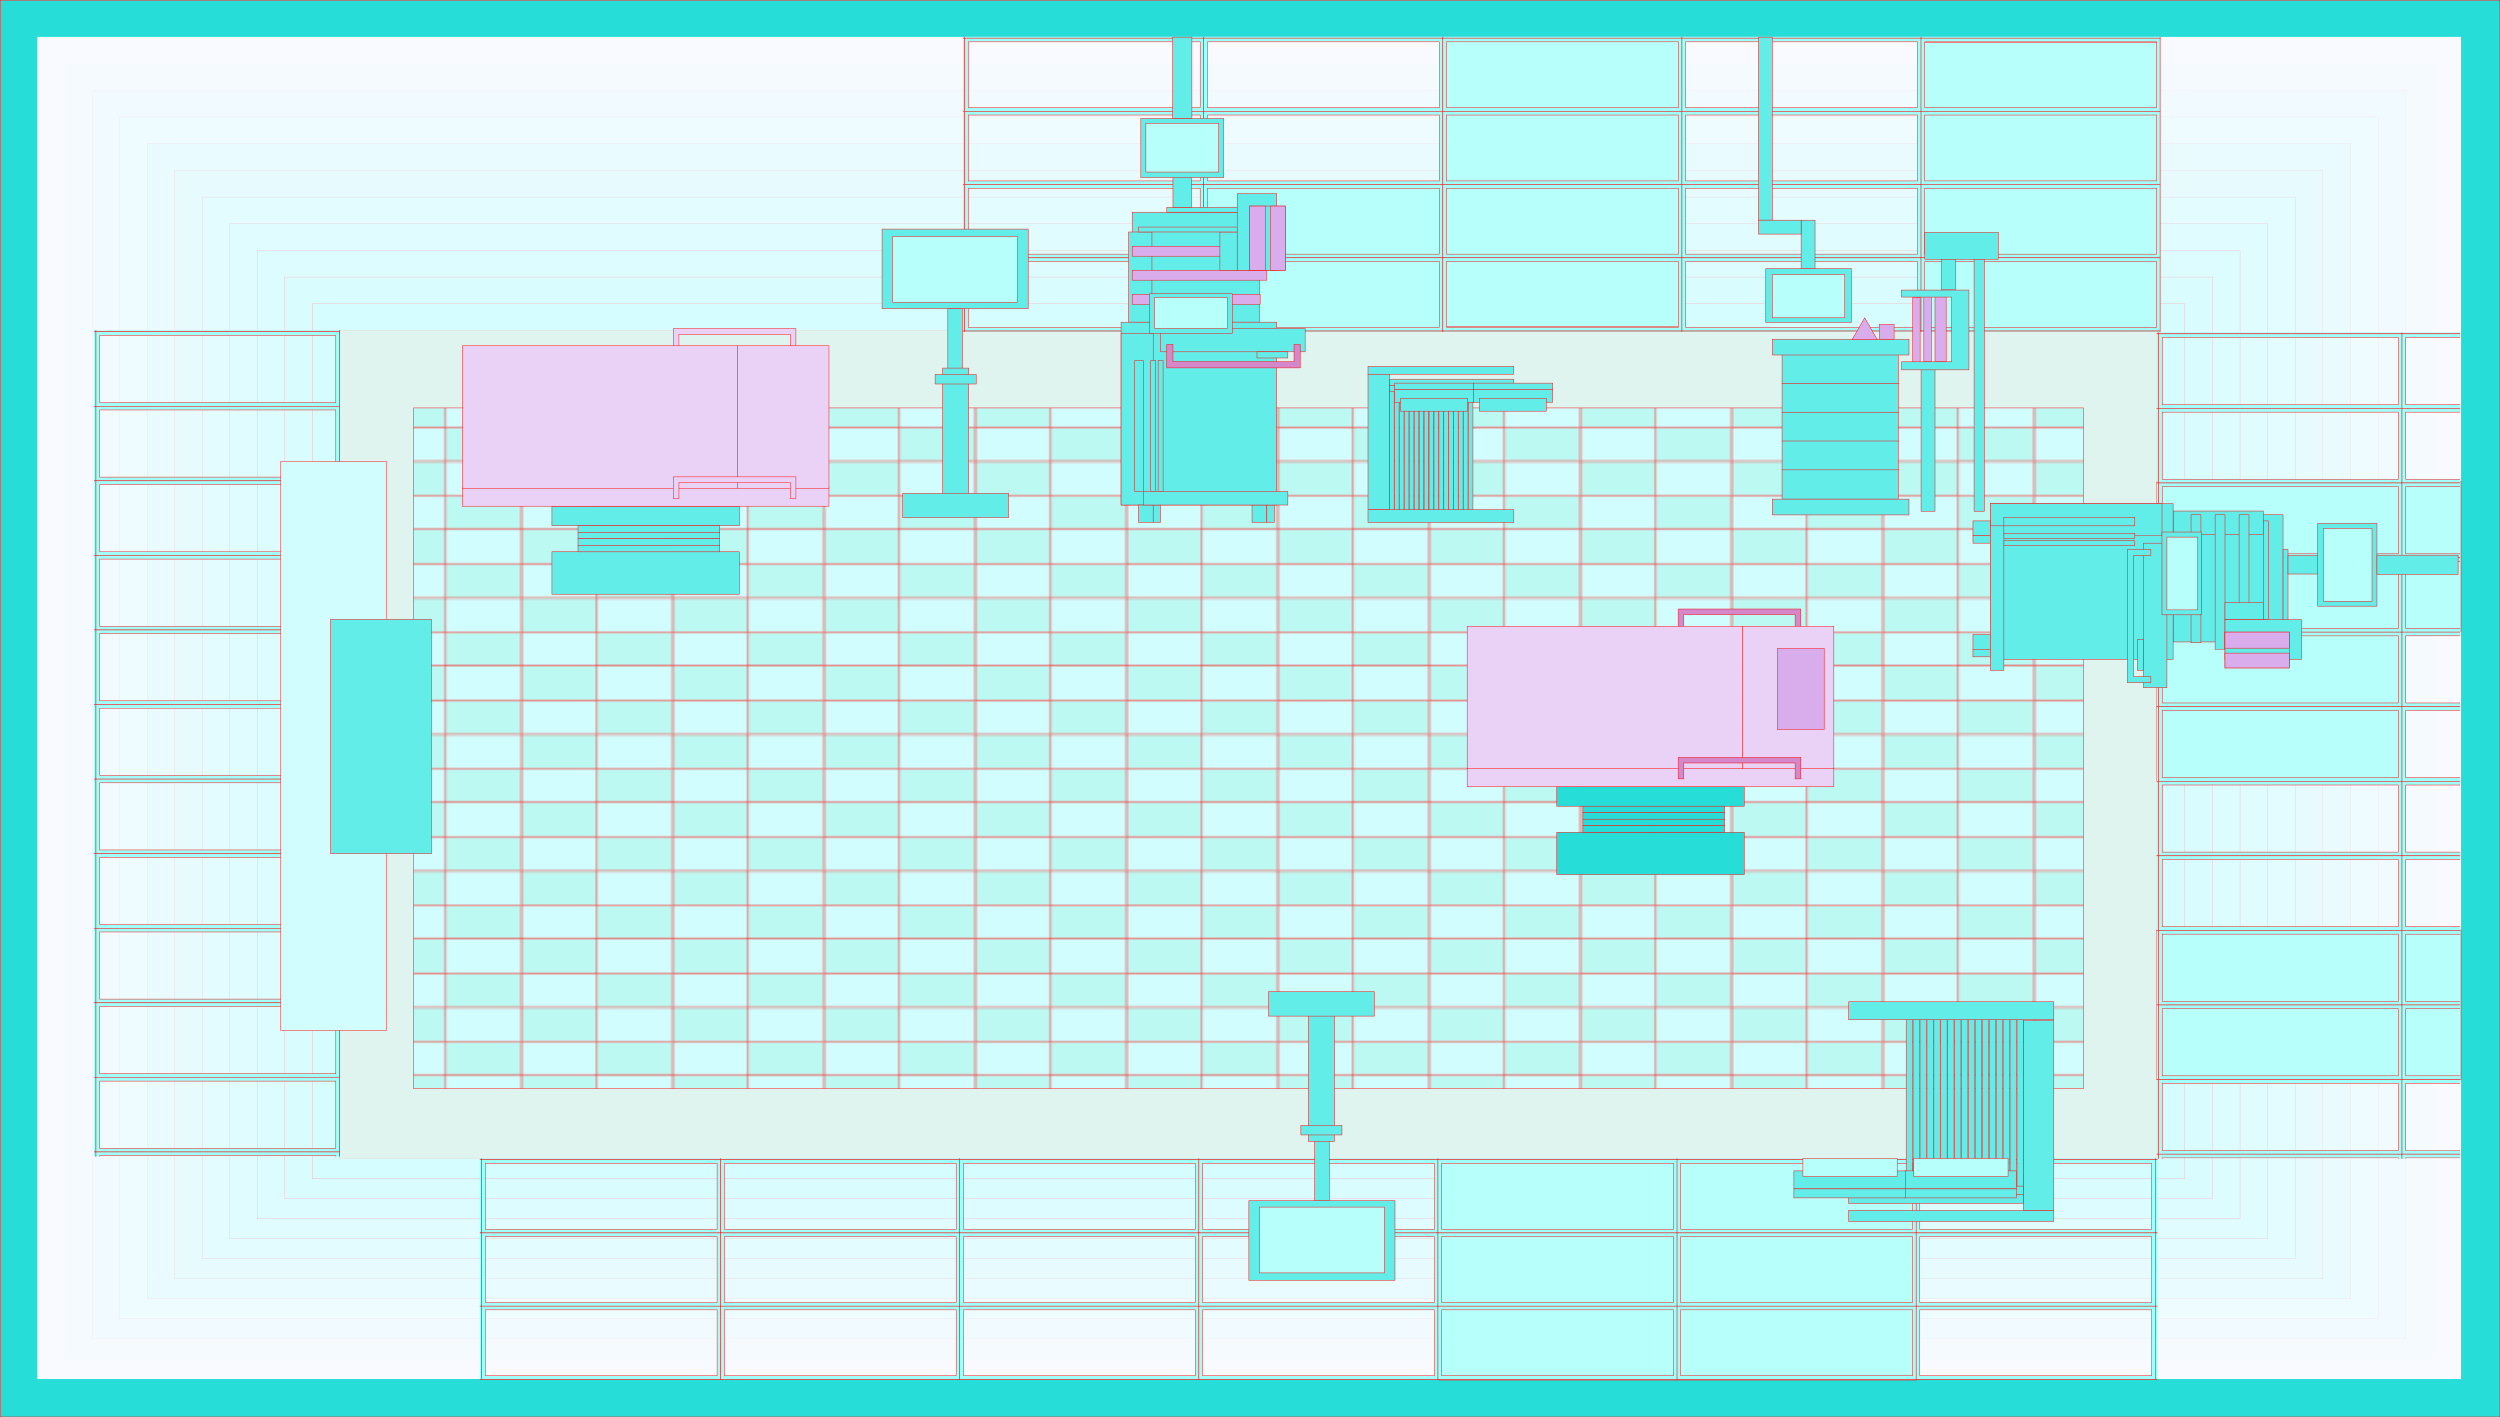 <?xml version="1.0" encoding="UTF-8"?>
<svg id="_图层_2" data-name="图层_2" xmlns="http://www.w3.org/2000/svg" xmlns:xlink="http://www.w3.org/1999/xlink" viewBox="0 0 1355.25 768.27">
  <defs>
    <style>
      .cls-1 {
        fill: none;
      }

      .cls-2 {
        fill: #eefbff;
        stroke-width: .07px;
      }

      .cls-2, .cls-3, .cls-4, .cls-5, .cls-6, .cls-7, .cls-8, .cls-9, .cls-10, .cls-11, .cls-12, .cls-13, .cls-14, .cls-15, .cls-16, .cls-17, .cls-18, .cls-19, .cls-20, .cls-21, .cls-22 {
        stroke-miterlimit: 10;
      }

      .cls-2, .cls-3, .cls-5, .cls-9, .cls-10, .cls-12, .cls-13, .cls-16, .cls-17, .cls-18, .cls-21 {
        stroke: #f4b5b5;
      }

      .cls-3, .cls-4, .cls-6, .cls-7, .cls-8, .cls-11, .cls-14, .cls-15, .cls-19, .cls-20, .cls-22 {
        stroke-width: .25px;
      }

      .cls-3, .cls-22 {
        fill: #d2fdff;
      }

      .cls-4 {
        fill: #d9adec;
      }

      .cls-4, .cls-6, .cls-7, .cls-8, .cls-11, .cls-14, .cls-15, .cls-19, .cls-20, .cls-22 {
        stroke: red;
      }

      .cls-5 {
        fill: #e7fbff;
        stroke-width: .11px;
      }

      .cls-6 {
        fill: #d487c9;
      }

      .cls-7 {
        fill: #9ffffa;
      }

      .cls-8 {
        fill: #b6fffa;
      }

      .cls-9 {
        fill: #eafbff;
        stroke-width: .09px;
      }

      .cls-10 {
        fill: #dcfcff;
        stroke-width: .18px;
      }

      .cls-11 {
        fill: #ead2f7;
      }

      .cls-12 {
        fill: #f5faff;
        stroke-width: .02px;
      }

      .cls-23 {
        clip-path: url(#clippath-1);
      }

      .cls-24 {
        clip-path: url(#clippath-3);
      }

      .cls-25 {
        clip-path: url(#clippath-2);
      }

      .cls-13 {
        fill: #e0fcff;
        stroke-width: .16px;
      }

      .cls-14 {
        fill: #26ddd8;
      }

      .cls-15 {
        fill: #bdf9f3;
      }

      .cls-16 {
        fill: #f1fbff;
        stroke-width: .05px;
      }

      .cls-17 {
        fill: #e3fcff;
        stroke-width: .14px;
      }

      .cls-18 {
        fill: #d5fdff;
        stroke-width: .23px;
      }

      .cls-19 {
        fill: url(#_新建图案_2);
      }

      .cls-26 {
        fill: #f8faff;
      }

      .cls-20 {
        fill: #62ede9;
      }

      .cls-21 {
        fill: #d9fcff;
        stroke-width: .2px;
      }

      .cls-27 {
        clip-path: url(#clippath);
      }

      .cls-28 {
        fill: #dff4ef;
      }
    </style>
    <pattern id="_新建图案_2" data-name="新建图案 2" x="0" y="0" width="81.85" height="73.72" patternTransform="translate(-2669.24 546.27)" patternUnits="userSpaceOnUse" viewBox="0 0 81.85 73.72">
      <g>
        <rect class="cls-1" x="0" width="81.85" height="73.72"/>
        <g>
          <rect class="cls-22" x=".12" y="55.42" width="40.8" height="18.31"/>
          <rect class="cls-15" x="40.93" y="55.42" width="40.8" height="18.31"/>
          <rect class="cls-15" x=".12" y="73.72" width="40.8" height="18.31"/>
          <rect class="cls-22" x="40.93" y="73.72" width="40.8" height="18.31"/>
        </g>
        <g>
          <rect class="cls-22" x=".12" y="18.56" width="40.8" height="18.31"/>
          <rect class="cls-15" x="40.93" y="18.56" width="40.8" height="18.31"/>
          <rect class="cls-15" x=".12" y="36.86" width="40.8" height="18.31"/>
          <rect class="cls-22" x="40.93" y="36.86" width="40.8" height="18.31"/>
        </g>
        <g>
          <rect class="cls-22" x=".12" y="-18.31" width="40.8" height="18.31"/>
          <rect class="cls-15" x="40.93" y="-18.31" width="40.8" height="18.31"/>
          <rect class="cls-15" x=".12" width="40.8" height="18.31"/>
          <rect class="cls-22" x="40.93" width="40.8" height="18.31"/>
        </g>
      </g>
    </pattern>
    <clipPath id="clippath">
      <rect class="cls-1" x="522" y="19.99" width="649.05" height="159.93"/>
    </clipPath>
    <clipPath id="clippath-1">
      <rect class="cls-1" x="260.13" y="627.99" width="909.38" height="119.98"/>
    </clipPath>
    <clipPath id="clippath-2">
      <rect class="cls-1" x="1169.12" y="180.26" width="164.53" height="447.88"/>
    </clipPath>
    <clipPath id="clippath-3">
      <rect class="cls-1" x="51.02" y="179.09" width="133.15" height="447.88"/>
    </clipPath>
  </defs>
  <g id="_图层_1-2" data-name="图层_1">
    <g>
      <rect class="cls-14" x=".12" y=".12" width="1355" height="768.02"/>
      <g>
        <rect class="cls-26" x="20.12" y="20" width="1314" height="727.57"/>
        <rect class="cls-12" x="35.04" y="34.47" width="1284.11" height="702.25"/>
        <rect class="cls-16" x="49.95" y="48.94" width="1254.23" height="676.92"/>
        <rect class="cls-2" x="64.87" y="63.4" width="1224.34" height="651.6"/>
        <rect class="cls-9" x="79.78" y="77.87" width="1194.46" height="626.27"/>
        <rect class="cls-5" x="94.69" y="92.34" width="1164.57" height="600.95"/>
        <rect class="cls-17" x="109.61" y="106.81" width="1134.68" height="575.62"/>
        <rect class="cls-13" x="124.52" y="121.27" width="1104.8" height="550.3"/>
        <rect class="cls-10" x="139.43" y="135.74" width="1074.91" height="524.97"/>
        <rect class="cls-21" x="154.35" y="150.21" width="1045.02" height="499.65"/>
        <rect class="cls-18" x="169.26" y="164.68" width="1015.14" height="474.32"/>
        <rect class="cls-3" x="184.17" y="179.14" width="985.25" height="449"/>
      </g>
      <rect class="cls-28" x="184.17" y="179.14" width="985.25" height="449"/>
      <polygon class="cls-19" points="224.17 590.14 224.17 221.14 1129.42 221.14 1129.42 590.14 224.17 590.14"/>
      <rect class="cls-8" x="1041.12" y="23.14" width="128.8" height="156"/>
      <rect class="cls-8" x="782.12" y="21.14" width="128.8" height="156"/>
      <rect class="cls-8" x="780.12" y="630.14" width="259" height="118"/>
      <rect class="cls-8" x="1169.12" y="261.14" width="133" height="162"/>
      <rect class="cls-8" x="1302.12" y="261.14" width="32" height="81"/>
      <rect class="cls-8" x="1169.12" y="504.14" width="165" height="81"/>
      <rect class="cls-8" x="652.12" y="99.14" width="129" height="79"/>
      <g class="cls-27">
        <g>
          <g id="_x3C_网格重复_x3E_">
            <path class="cls-7" d="M393.34-19.01V20.68h129.65V-19.01h-129.65ZM521.01,18.69h-125.68V-17.03h125.68V18.69Z"/>
          </g>
          <g id="_x3C_网格重复_x3E_-2" data-name="_x3C_网格重复_x3E_">
            <path class="cls-7" d="M522.95-19.01V20.68h129.65V-19.01h-129.65ZM650.62,18.69h-125.68V-17.03h125.68V18.69Z"/>
          </g>
          <g id="_x3C_网格重复_x3E_-3" data-name="_x3C_网格重复_x3E_">
            <path class="cls-7" d="M652.56-19.01V20.68h129.65V-19.01h-129.65ZM780.23,18.69h-125.68V-17.03h125.68V18.69Z"/>
          </g>
          <g id="_x3C_网格重复_x3E_-4" data-name="_x3C_网格重复_x3E_">
            <path class="cls-7" d="M782.17-19.01V20.68h129.65V-19.01h-129.65ZM909.84,18.69h-125.68V-17.03h125.68V18.69Z"/>
          </g>
          <g id="_x3C_网格重复_x3E_-5" data-name="_x3C_网格重复_x3E_">
            <path class="cls-7" d="M911.78-19.01V20.68h129.65V-19.01h-129.65ZM1039.45,18.69h-125.68V-17.03h125.68V18.69Z"/>
          </g>
          <g id="_x3C_网格重复_x3E_-6" data-name="_x3C_网格重复_x3E_">
            <path class="cls-7" d="M1041.39-19.01V20.68h129.65V-19.01h-129.65ZM1169.06,18.69h-125.68V-17.03h125.68V18.69Z"/>
          </g>
          <g id="_x3C_网格重复_x3E_-7" data-name="_x3C_网格重复_x3E_">
            <path class="cls-7" d="M1171-19.01V20.68h129.65V-19.01h-129.65ZM1298.67,18.69h-125.68V-17.03h125.68V18.69Z"/>
          </g>
          <g id="_x3C_网格重复_x3E_-8" data-name="_x3C_网格重复_x3E_">
            <path class="cls-7" d="M393.34,20.68v39.69h129.65V20.68h-129.65ZM521.01,58.38h-125.68V22.67h125.68v35.72Z"/>
          </g>
          <g id="_x3C_网格重复_x3E_-9" data-name="_x3C_网格重复_x3E_">
            <path class="cls-7" d="M522.95,20.68v39.69h129.65V20.68h-129.65ZM650.62,58.38h-125.68V22.67h125.68v35.72Z"/>
          </g>
          <g id="_x3C_网格重复_x3E_-10" data-name="_x3C_网格重复_x3E_">
            <path class="cls-7" d="M652.56,20.68v39.69h129.65V20.68h-129.65ZM780.23,58.38h-125.68V22.67h125.68v35.72Z"/>
          </g>
          <g id="_x3C_网格重复_x3E_-11" data-name="_x3C_网格重复_x3E_">
            <path class="cls-7" d="M782.17,20.68v39.69h129.65V20.68h-129.65ZM909.84,58.38h-125.68V22.67h125.68v35.72Z"/>
          </g>
          <g id="_x3C_网格重复_x3E_-12" data-name="_x3C_网格重复_x3E_">
            <path class="cls-7" d="M911.78,20.68v39.69h129.65V20.68h-129.65ZM1039.45,58.38h-125.68V22.67h125.68v35.72Z"/>
          </g>
          <g id="_x3C_网格重复_x3E_-13" data-name="_x3C_网格重复_x3E_">
            <path class="cls-7" d="M1041.39,20.68v39.69h129.65V20.68h-129.65ZM1169.06,58.38h-125.68V22.67h125.68v35.72Z"/>
          </g>
          <g id="_x3C_网格重复_x3E_-14" data-name="_x3C_网格重复_x3E_">
            <path class="cls-7" d="M1171,20.68v39.69h129.65V20.68h-129.65ZM1298.67,58.38h-125.68V22.67h125.68v35.72Z"/>
          </g>
          <g id="_x3C_网格重复_x3E_-15" data-name="_x3C_网格重复_x3E_">
            <path class="cls-7" d="M393.34,60.37v39.69h129.65v-39.69h-129.65ZM521.01,98.08h-125.68v-35.72h125.68v35.72Z"/>
          </g>
          <g id="_x3C_网格重复_x3E_-16" data-name="_x3C_网格重复_x3E_">
            <path class="cls-7" d="M522.95,60.37v39.69h129.65v-39.69h-129.65ZM650.62,98.08h-125.68v-35.72h125.68v35.72Z"/>
          </g>
          <g id="_x3C_网格重复_x3E_-17" data-name="_x3C_网格重复_x3E_">
            <path class="cls-7" d="M652.56,60.37v39.69h129.65v-39.69h-129.65ZM780.23,98.08h-125.68v-35.72h125.68v35.72Z"/>
          </g>
          <g id="_x3C_网格重复_x3E_-18" data-name="_x3C_网格重复_x3E_">
            <path class="cls-7" d="M782.17,60.37v39.69h129.65v-39.69h-129.65ZM909.84,98.08h-125.68v-35.72h125.68v35.72Z"/>
          </g>
          <g id="_x3C_网格重复_x3E_-19" data-name="_x3C_网格重复_x3E_">
            <path class="cls-7" d="M911.78,60.37v39.69h129.65v-39.69h-129.65ZM1039.45,98.08h-125.68v-35.72h125.68v35.72Z"/>
          </g>
          <g id="_x3C_网格重复_x3E_-20" data-name="_x3C_网格重复_x3E_">
            <path class="cls-7" d="M1041.39,60.37v39.69h129.65v-39.69h-129.65ZM1169.06,98.08h-125.68v-35.72h125.68v35.72Z"/>
          </g>
          <g id="_x3C_网格重复_x3E_-21" data-name="_x3C_网格重复_x3E_">
            <path class="cls-7" d="M1171,60.37v39.69h129.65v-39.69h-129.65ZM1298.67,98.08h-125.68v-35.72h125.68v35.72Z"/>
          </g>
          <g id="_x3C_网格重复_x3E_-22" data-name="_x3C_网格重复_x3E_">
            <path class="cls-7" d="M393.34,100.07v39.69h129.65v-39.69h-129.65ZM521.01,137.77h-125.68v-35.72h125.68v35.72Z"/>
          </g>
          <g id="_x3C_网格重复_x3E_-23" data-name="_x3C_网格重复_x3E_">
            <path class="cls-7" d="M522.95,100.07v39.69h129.65v-39.69h-129.65ZM650.62,137.77h-125.68v-35.72h125.68v35.72Z"/>
          </g>
          <g id="_x3C_网格重复_x3E_-24" data-name="_x3C_网格重复_x3E_">
            <path class="cls-7" d="M652.56,100.07v39.69h129.65v-39.69h-129.65ZM780.23,137.77h-125.68v-35.72h125.68v35.72Z"/>
          </g>
          <g id="_x3C_网格重复_x3E_-25" data-name="_x3C_网格重复_x3E_">
            <path class="cls-7" d="M782.17,100.07v39.69h129.65v-39.69h-129.65ZM909.84,137.77h-125.68v-35.72h125.68v35.72Z"/>
          </g>
          <g id="_x3C_网格重复_x3E_-26" data-name="_x3C_网格重复_x3E_">
            <path class="cls-7" d="M911.78,100.07v39.69h129.65v-39.69h-129.65ZM1039.45,137.77h-125.68v-35.72h125.68v35.72Z"/>
          </g>
          <g id="_x3C_网格重复_x3E_-27" data-name="_x3C_网格重复_x3E_">
            <path class="cls-7" d="M1041.39,100.07v39.69h129.65v-39.69h-129.65ZM1169.06,137.77h-125.68v-35.72h125.68v35.72Z"/>
          </g>
          <g id="_x3C_网格重复_x3E_-28" data-name="_x3C_网格重复_x3E_">
            <path class="cls-7" d="M1171,100.07v39.69h129.65v-39.69h-129.65ZM1298.67,137.77h-125.68v-35.72h125.68v35.72Z"/>
          </g>
          <g id="_x3C_网格重复_x3E_-29" data-name="_x3C_网格重复_x3E_">
            <path class="cls-7" d="M393.34,139.76v39.69h129.65v-39.69h-129.65ZM521.01,177.47h-125.68v-35.72h125.68v35.72Z"/>
          </g>
          <g id="_x3C_网格重复_x3E_-30" data-name="_x3C_网格重复_x3E_">
            <path class="cls-7" d="M522.95,139.76v39.69h129.65v-39.69h-129.65ZM650.62,177.47h-125.68v-35.72h125.68v35.72Z"/>
          </g>
          <g id="_x3C_网格重复_x3E_-31" data-name="_x3C_网格重复_x3E_">
            <path class="cls-7" d="M652.56,139.76v39.69h129.65v-39.69h-129.65ZM780.23,177.47h-125.68v-35.72h125.68v35.72Z"/>
          </g>
          <g id="_x3C_网格重复_x3E_-32" data-name="_x3C_网格重复_x3E_">
            <path class="cls-7" d="M782.17,139.76v39.69h129.65v-39.69h-129.65ZM909.84,177.47h-125.68v-35.72h125.68v35.72Z"/>
          </g>
          <g id="_x3C_网格重复_x3E_-33" data-name="_x3C_网格重复_x3E_">
            <path class="cls-7" d="M911.78,139.76v39.69h129.65v-39.69h-129.65ZM1039.45,177.47h-125.68v-35.72h125.68v35.72Z"/>
          </g>
          <g id="_x3C_网格重复_x3E_-34" data-name="_x3C_网格重复_x3E_">
            <path class="cls-7" d="M1041.39,139.76v39.69h129.65v-39.69h-129.65ZM1169.06,177.47h-125.68v-35.72h125.68v35.72Z"/>
          </g>
          <g id="_x3C_网格重复_x3E_-35" data-name="_x3C_网格重复_x3E_">
            <path class="cls-7" d="M1171,139.76v39.69h129.65v-39.69h-129.65ZM1298.67,177.47h-125.68v-35.72h125.68v35.72Z"/>
          </g>
          <g id="_x3C_网格重复_x3E_-36" data-name="_x3C_网格重复_x3E_">
            <path class="cls-7" d="M393.34,179.46v39.69h129.65v-39.69h-129.65ZM521.01,217.16h-125.68v-35.72h125.68v35.72Z"/>
          </g>
          <g id="_x3C_网格重复_x3E_-37" data-name="_x3C_网格重复_x3E_">
            <path class="cls-7" d="M522.95,179.46v39.69h129.65v-39.69h-129.65ZM650.62,217.16h-125.68v-35.72h125.68v35.72Z"/>
          </g>
          <g id="_x3C_网格重复_x3E_-38" data-name="_x3C_网格重复_x3E_">
            <path class="cls-7" d="M652.56,179.46v39.69h129.65v-39.69h-129.65ZM780.23,217.16h-125.68v-35.72h125.68v35.72Z"/>
          </g>
          <g id="_x3C_网格重复_x3E_-39" data-name="_x3C_网格重复_x3E_">
            <path class="cls-7" d="M782.17,179.46v39.69h129.65v-39.69h-129.65ZM909.84,217.16h-125.68v-35.72h125.68v35.72Z"/>
          </g>
          <g id="_x3C_网格重复_x3E_-40" data-name="_x3C_网格重复_x3E_">
            <path class="cls-7" d="M911.78,179.46v39.69h129.65v-39.69h-129.65ZM1039.45,217.16h-125.68v-35.72h125.68v35.72Z"/>
          </g>
          <g id="_x3C_网格重复_x3E_-41" data-name="_x3C_网格重复_x3E_">
            <path class="cls-7" d="M1041.39,179.46v39.69h129.65v-39.69h-129.65ZM1169.06,217.16h-125.68v-35.72h125.68v35.72Z"/>
          </g>
          <g id="_x3C_网格重复_x3E_-42" data-name="_x3C_网格重复_x3E_">
            <path class="cls-7" d="M1171,179.46v39.69h129.65v-39.69h-129.65ZM1298.67,217.16h-125.68v-35.72h125.68v35.72Z"/>
          </g>
        </g>
      </g>
      <g class="cls-23">
        <g>
          <g id="_x3C_网格重复_x3E_-43" data-name="_x3C_网格重复_x3E_">
            <path class="cls-7" d="M131.47,588.99v39.69h129.65v-39.69h-129.65ZM259.13,626.69h-125.68v-35.72h125.68v35.72Z"/>
          </g>
          <g id="_x3C_网格重复_x3E_-44" data-name="_x3C_网格重复_x3E_">
            <path class="cls-7" d="M261.08,588.99v39.69h129.65v-39.69h-129.65ZM388.74,626.69h-125.68v-35.72h125.68v35.72Z"/>
          </g>
          <g id="_x3C_网格重复_x3E_-45" data-name="_x3C_网格重复_x3E_">
            <path class="cls-7" d="M390.69,588.99v39.69h129.65v-39.69h-129.65ZM518.35,626.69h-125.68v-35.72h125.68v35.72Z"/>
          </g>
          <g id="_x3C_网格重复_x3E_-46" data-name="_x3C_网格重复_x3E_">
            <path class="cls-7" d="M520.3,588.99v39.69h129.65v-39.69h-129.65ZM647.96,626.69h-125.68v-35.72h125.68v35.72Z"/>
          </g>
          <g id="_x3C_网格重复_x3E_-47" data-name="_x3C_网格重复_x3E_">
            <path class="cls-7" d="M649.91,588.99v39.69h129.65v-39.69h-129.65ZM777.57,626.69h-125.68v-35.72h125.68v35.72Z"/>
          </g>
          <g id="_x3C_网格重复_x3E_-48" data-name="_x3C_网格重复_x3E_">
            <path class="cls-7" d="M779.52,588.99v39.69h129.65v-39.69h-129.65ZM907.18,626.69h-125.68v-35.72h125.68v35.72Z"/>
          </g>
          <g id="_x3C_网格重复_x3E_-49" data-name="_x3C_网格重复_x3E_">
            <path class="cls-7" d="M909.13,588.99v39.69h129.65v-39.69h-129.65ZM1036.79,626.69h-125.68v-35.72h125.68v35.72Z"/>
          </g>
          <g id="_x3C_网格重复_x3E_-50" data-name="_x3C_网格重复_x3E_">
            <path class="cls-7" d="M1038.74,588.99v39.69h129.65v-39.69h-129.65ZM1166.4,626.69h-125.68v-35.72h125.68v35.72Z"/>
          </g>
          <g id="_x3C_网格重复_x3E_-51" data-name="_x3C_网格重复_x3E_">
            <path class="cls-7" d="M1168.35,588.99v39.69h129.65v-39.69h-129.65ZM1296.01,626.69h-125.68v-35.72h125.68v35.72Z"/>
          </g>
          <g id="_x3C_网格重复_x3E_-52" data-name="_x3C_网格重复_x3E_">
            <path class="cls-7" d="M131.47,628.68v39.69h129.65v-39.69h-129.65ZM259.13,666.38h-125.68v-35.72h125.68v35.72Z"/>
          </g>
          <g id="_x3C_网格重复_x3E_-53" data-name="_x3C_网格重复_x3E_">
            <path class="cls-7" d="M261.08,628.68v39.69h129.65v-39.69h-129.65ZM388.74,666.38h-125.68v-35.72h125.68v35.72Z"/>
          </g>
          <g id="_x3C_网格重复_x3E_-54" data-name="_x3C_网格重复_x3E_">
            <path class="cls-7" d="M390.69,628.68v39.69h129.65v-39.69h-129.65ZM518.35,666.38h-125.68v-35.72h125.68v35.72Z"/>
          </g>
          <g id="_x3C_网格重复_x3E_-55" data-name="_x3C_网格重复_x3E_">
            <path class="cls-7" d="M520.3,628.68v39.69h129.65v-39.69h-129.65ZM647.96,666.38h-125.68v-35.72h125.68v35.72Z"/>
          </g>
          <g id="_x3C_网格重复_x3E_-56" data-name="_x3C_网格重复_x3E_">
            <path class="cls-7" d="M649.91,628.68v39.69h129.65v-39.69h-129.65ZM777.57,666.38h-125.68v-35.72h125.68v35.72Z"/>
          </g>
          <g id="_x3C_网格重复_x3E_-57" data-name="_x3C_网格重复_x3E_">
            <path class="cls-7" d="M779.52,628.68v39.69h129.65v-39.69h-129.65ZM907.18,666.38h-125.68v-35.72h125.68v35.72Z"/>
          </g>
          <g id="_x3C_网格重复_x3E_-58" data-name="_x3C_网格重复_x3E_">
            <path class="cls-7" d="M909.13,628.68v39.69h129.65v-39.69h-129.65ZM1036.79,666.38h-125.68v-35.72h125.68v35.72Z"/>
          </g>
          <g id="_x3C_网格重复_x3E_-59" data-name="_x3C_网格重复_x3E_">
            <path class="cls-7" d="M1038.74,628.68v39.69h129.65v-39.69h-129.65ZM1166.4,666.38h-125.68v-35.72h125.68v35.72Z"/>
          </g>
          <g id="_x3C_网格重复_x3E_-60" data-name="_x3C_网格重复_x3E_">
            <path class="cls-7" d="M1168.35,628.68v39.69h129.65v-39.69h-129.65ZM1296.01,666.38h-125.68v-35.72h125.68v35.72Z"/>
          </g>
          <g id="_x3C_网格重复_x3E_-61" data-name="_x3C_网格重复_x3E_">
            <path class="cls-7" d="M131.47,668.37v39.69h129.65v-39.69h-129.65ZM259.13,706.08h-125.68v-35.72h125.68v35.72Z"/>
          </g>
          <g id="_x3C_网格重复_x3E_-62" data-name="_x3C_网格重复_x3E_">
            <path class="cls-7" d="M261.08,668.37v39.69h129.65v-39.69h-129.65ZM388.74,706.08h-125.68v-35.72h125.68v35.72Z"/>
          </g>
          <g id="_x3C_网格重复_x3E_-63" data-name="_x3C_网格重复_x3E_">
            <path class="cls-7" d="M390.69,668.37v39.69h129.65v-39.69h-129.65ZM518.35,706.08h-125.68v-35.72h125.68v35.72Z"/>
          </g>
          <g id="_x3C_网格重复_x3E_-64" data-name="_x3C_网格重复_x3E_">
            <path class="cls-7" d="M520.3,668.37v39.69h129.65v-39.69h-129.65ZM647.96,706.08h-125.68v-35.72h125.68v35.72Z"/>
          </g>
          <g id="_x3C_网格重复_x3E_-65" data-name="_x3C_网格重复_x3E_">
            <path class="cls-7" d="M649.91,668.37v39.69h129.65v-39.69h-129.65ZM777.57,706.08h-125.68v-35.72h125.68v35.72Z"/>
          </g>
          <g id="_x3C_网格重复_x3E_-66" data-name="_x3C_网格重复_x3E_">
            <path class="cls-7" d="M779.52,668.37v39.69h129.65v-39.69h-129.65ZM907.18,706.08h-125.68v-35.72h125.68v35.72Z"/>
          </g>
          <g id="_x3C_网格重复_x3E_-67" data-name="_x3C_网格重复_x3E_">
            <path class="cls-7" d="M909.13,668.37v39.69h129.65v-39.69h-129.65ZM1036.79,706.08h-125.68v-35.72h125.68v35.72Z"/>
          </g>
          <g id="_x3C_网格重复_x3E_-68" data-name="_x3C_网格重复_x3E_">
            <path class="cls-7" d="M1038.74,668.37v39.69h129.65v-39.69h-129.65ZM1166.4,706.08h-125.68v-35.72h125.68v35.72Z"/>
          </g>
          <g id="_x3C_网格重复_x3E_-69" data-name="_x3C_网格重复_x3E_">
            <path class="cls-7" d="M1168.35,668.37v39.69h129.65v-39.69h-129.65ZM1296.01,706.08h-125.68v-35.72h125.68v35.72Z"/>
          </g>
          <g id="_x3C_网格重复_x3E_-70" data-name="_x3C_网格重复_x3E_">
            <path class="cls-7" d="M131.47,708.07v39.69h129.65v-39.69h-129.65ZM259.13,745.77h-125.68v-35.72h125.68v35.72Z"/>
          </g>
          <g id="_x3C_网格重复_x3E_-71" data-name="_x3C_网格重复_x3E_">
            <path class="cls-7" d="M261.08,708.07v39.69h129.65v-39.69h-129.65ZM388.74,745.77h-125.68v-35.72h125.68v35.72Z"/>
          </g>
          <g id="_x3C_网格重复_x3E_-72" data-name="_x3C_网格重复_x3E_">
            <path class="cls-7" d="M390.69,708.07v39.69h129.65v-39.69h-129.65ZM518.35,745.77h-125.68v-35.72h125.68v35.72Z"/>
          </g>
          <g id="_x3C_网格重复_x3E_-73" data-name="_x3C_网格重复_x3E_">
            <path class="cls-7" d="M520.3,708.07v39.69h129.65v-39.69h-129.65ZM647.96,745.77h-125.68v-35.72h125.68v35.72Z"/>
          </g>
          <g id="_x3C_网格重复_x3E_-74" data-name="_x3C_网格重复_x3E_">
            <path class="cls-7" d="M649.91,708.07v39.69h129.65v-39.69h-129.65ZM777.57,745.77h-125.68v-35.72h125.68v35.72Z"/>
          </g>
          <g id="_x3C_网格重复_x3E_-75" data-name="_x3C_网格重复_x3E_">
            <path class="cls-7" d="M779.52,708.07v39.69h129.65v-39.69h-129.65ZM907.18,745.77h-125.68v-35.72h125.68v35.72Z"/>
          </g>
          <g id="_x3C_网格重复_x3E_-76" data-name="_x3C_网格重复_x3E_">
            <path class="cls-7" d="M909.13,708.07v39.69h129.65v-39.69h-129.65ZM1036.79,745.77h-125.68v-35.72h125.68v35.72Z"/>
          </g>
          <g id="_x3C_网格重复_x3E_-77" data-name="_x3C_网格重复_x3E_">
            <path class="cls-7" d="M1038.74,708.07v39.69h129.65v-39.69h-129.65ZM1166.4,745.77h-125.68v-35.72h125.68v35.72Z"/>
          </g>
          <g id="_x3C_网格重复_x3E_-78" data-name="_x3C_网格重复_x3E_">
            <path class="cls-7" d="M1168.35,708.07v39.69h129.65v-39.69h-129.65ZM1296.01,745.77h-125.68v-35.72h125.68v35.72Z"/>
          </g>
          <g id="_x3C_网格重复_x3E_-79" data-name="_x3C_网格重复_x3E_">
            <path class="cls-7" d="M131.47,747.76v39.69h129.65v-39.69h-129.65ZM259.13,785.47h-125.68v-35.72h125.68v35.72Z"/>
          </g>
          <g id="_x3C_网格重复_x3E_-80" data-name="_x3C_网格重复_x3E_">
            <path class="cls-7" d="M261.08,747.76v39.69h129.65v-39.69h-129.65ZM388.74,785.47h-125.68v-35.72h125.68v35.72Z"/>
          </g>
          <g id="_x3C_网格重复_x3E_-81" data-name="_x3C_网格重复_x3E_">
            <path class="cls-7" d="M390.69,747.76v39.69h129.65v-39.69h-129.65ZM518.35,785.47h-125.68v-35.72h125.68v35.72Z"/>
          </g>
          <g id="_x3C_网格重复_x3E_-82" data-name="_x3C_网格重复_x3E_">
            <path class="cls-7" d="M520.3,747.76v39.69h129.65v-39.69h-129.65ZM647.96,785.47h-125.68v-35.72h125.68v35.72Z"/>
          </g>
          <g id="_x3C_网格重复_x3E_-83" data-name="_x3C_网格重复_x3E_">
            <path class="cls-7" d="M649.91,747.76v39.69h129.65v-39.69h-129.65ZM777.57,785.47h-125.68v-35.72h125.68v35.72Z"/>
          </g>
          <g id="_x3C_网格重复_x3E_-84" data-name="_x3C_网格重复_x3E_">
            <path class="cls-7" d="M779.52,747.76v39.69h129.65v-39.69h-129.65ZM907.18,785.47h-125.68v-35.72h125.68v35.72Z"/>
          </g>
          <g id="_x3C_网格重复_x3E_-85" data-name="_x3C_网格重复_x3E_">
            <path class="cls-7" d="M909.13,747.76v39.69h129.65v-39.69h-129.65ZM1036.79,785.47h-125.68v-35.72h125.68v35.72Z"/>
          </g>
          <g id="_x3C_网格重复_x3E_-86" data-name="_x3C_网格重复_x3E_">
            <path class="cls-7" d="M1038.74,747.76v39.69h129.65v-39.69h-129.65ZM1166.4,785.47h-125.68v-35.72h125.68v35.72Z"/>
          </g>
          <g id="_x3C_网格重复_x3E_-87" data-name="_x3C_网格重复_x3E_">
            <path class="cls-7" d="M1168.35,747.76v39.69h129.65v-39.69h-129.65ZM1296.01,785.47h-125.68v-35.72h125.68v35.72Z"/>
          </g>
        </g>
      </g>
      <g>
        <rect class="cls-20" x="966.05" y="192.19" width="63.01" height="15.88"/>
        <rect class="cls-20" x="966.05" y="207.82" width="63.01" height="15.88"/>
        <rect class="cls-20" x="966.05" y="223.45" width="63.01" height="15.88"/>
        <rect class="cls-20" x="966.05" y="239.07" width="63.01" height="15.88"/>
        <rect class="cls-20" x="966.05" y="254.7" width="63.01" height="15.88"/>
        <rect class="cls-20" x="960.76" y="183.88" width="74.1" height="8.57"/>
        <rect class="cls-20" x="960.76" y="270.58" width="74.1" height="8.57"/>
        <rect class="cls-20" x="957.23" y="145.57" width="46.37" height="29.24"/>
        <rect class="cls-4" x="1018.72" y="175.81" width="8.07" height="8.07"/>
        <rect class="cls-20" x="1043.42" y="125.91" width="39.82" height="14.62"/>
        <rect class="cls-20" x="1041.41" y="200.01" width="7.56" height="77.12"/>
        <rect class="cls-20" x="1052.49" y="140.53" width="7.56" height="16.63"/>
        <rect class="cls-4" x="1048.97" y="160.19" width="6.05" height="35.79"/>
        <rect class="cls-4" x="1042.92" y="160.19" width="4.03" height="35.79"/>
        <rect class="cls-4" x="1036.87" y="161.19" width="4.03" height="35.79"/>
        <rect class="cls-20" x="976.38" y="119.36" width="7.56" height="26.21"/>
        <rect class="cls-20" x="953.19" y="20.14" width="7.56" height="99.21"/>
        <rect class="cls-20" x="1070.14" y="140.53" width="5.54" height="136.6"/>
        <polygon class="cls-20" points="1030.82 157.24 1030.82 161.04 1058.01 161.04 1058.01 196.13 1030.82 196.13 1030.82 200.51 1067.36 200.51 1067.36 157.24 1030.82 157.24"/>
        <polygon class="cls-4" points="1010.85 172.28 1004.01 184.13 1017.69 184.13 1010.85 172.28"/>
        <rect class="cls-20" x="961.01" y="111.54" width="7.56" height="23.19" transform="translate(841.65 1087.92) rotate(-90)"/>
        <rect class="cls-8" x="960.76" y="148.84" width="39.3" height="23.44"/>
      </g>
      <g>
        <rect class="cls-20" x="741.59" y="198.6" width="79.05" height="4.27"/>
        <rect class="cls-20" x="741.59" y="202.88" width="11.75" height="73.18"/>
        <g>
          <rect class="cls-20" x="753.34" y="210.89" width="2.43" height="66.77"/>
          <rect class="cls-20" x="756.01" y="210.89" width="2.43" height="66.77"/>
          <rect class="cls-20" x="758.68" y="210.89" width="2.43" height="66.77"/>
          <rect class="cls-20" x="761.35" y="210.89" width="2.43" height="66.77"/>
          <rect class="cls-20" x="764.02" y="210.89" width="2.43" height="66.77"/>
          <rect class="cls-20" x="766.69" y="210.89" width="2.43" height="66.77"/>
          <rect class="cls-20" x="769.36" y="210.89" width="2.43" height="66.77"/>
          <rect class="cls-20" x="772.02" y="210.89" width="2.43" height="66.77"/>
          <rect class="cls-20" x="774.69" y="210.89" width="2.43" height="66.77"/>
          <rect class="cls-20" x="777.36" y="210.89" width="2.43" height="66.77"/>
          <rect class="cls-20" x="780.03" y="210.89" width="2.43" height="66.77"/>
          <rect class="cls-20" x="782.7" y="210.89" width="2.43" height="66.77"/>
          <rect class="cls-20" x="785.37" y="210.89" width="2.43" height="66.77"/>
          <rect class="cls-20" x="788.04" y="210.89" width="2.43" height="66.77"/>
          <rect class="cls-20" x="790.71" y="210.89" width="2.43" height="66.77"/>
          <rect class="cls-20" x="793.38" y="210.89" width="2.43" height="66.77"/>
          <rect class="cls-20" x="796.05" y="210.89" width="2.43" height="66.77"/>
        </g>
        <rect class="cls-20" x="753.34" y="208.75" width="67.3" height="3.47"/>
        <rect class="cls-20" x="753.34" y="205.55" width="67.3" height="3.47"/>
        <rect class="cls-20" x="756.01" y="211.15" width="43" height="6.94"/>
        <rect class="cls-20" x="759.22" y="215.96" width="36.32" height="6.94"/>
        <rect class="cls-20" x="756.01" y="207.69" width="43" height="3.47"/>
        <rect class="cls-20" x="798.74" y="211.15" width="43" height="6.94"/>
        <rect class="cls-20" x="801.95" y="215.96" width="36.32" height="6.94"/>
        <rect class="cls-20" x="741.59" y="276.32" width="79.05" height="6.94"/>
        <rect class="cls-20" x="798.74" y="207.69" width="43" height="3.47"/>
      </g>
      <g>
        <rect class="cls-20" x="613.76" y="115.04" width="68.98" height="59.61"/>
        <rect class="cls-20" x="611.75" y="125.76" width="12.72" height="48.89"/>
        <rect class="cls-20" x="607.73" y="174.65" width="84.39" height="99.12"/>
        <rect class="cls-20" x="607.73" y="180.68" width="17.41" height="93.09"/>
        <rect class="cls-4" x="613.76" y="146.52" width="73" height="5.36"/>
        <rect class="cls-4" x="613.76" y="133.52" width="73" height="5.36"/>
        <rect class="cls-20" x="661.31" y="125.76" width="9.38" height="20.76"/>
        <rect class="cls-20" x="617.11" y="123.08" width="53.58" height="2.68"/>
        <rect class="cls-20" x="632.51" y="112.36" width="53.58" height="2.68"/>
        <rect class="cls-4" x="613.76" y="159.57" width="69.37" height="5.36"/>
        <rect class="cls-20" x="617.11" y="273.77" width="8.04" height="9.38"/>
        <rect class="cls-20" x="625.14" y="273.77" width="4.02" height="9.38"/>
        <rect class="cls-20" x="678.72" y="273.77" width="8.04" height="9.38"/>
        <rect class="cls-20" x="686.76" y="273.77" width="4.02" height="9.38"/>
        <rect class="cls-20" x="615.1" y="195.41" width="4.69" height="70.99"/>
        <rect class="cls-20" x="623.8" y="195.41" width="2.68" height="70.99"/>
        <rect class="cls-20" x="627.82" y="195.41" width="2.68" height="70.99"/>
        <rect class="cls-20" x="629.16" y="178" width="78.36" height="12.72"/>
        <rect class="cls-20" x="681.4" y="190.72" width="16.74" height="3.35"/>
        <rect class="cls-20" x="619.79" y="266.4" width="78.36" height="7.37"/>
        <rect class="cls-20" x="623.13" y="159.25" width="44.87" height="21.43"/>
        <rect class="cls-8" x="625.87" y="161.25" width="39.46" height="16.74"/>
        <polygon class="cls-6" points="701.49 186.7 701.49 196.08 635.86 196.08 635.86 186.7 632.51 186.7 632.51 199.43 704.84 199.43 704.84 186.7 701.49 186.7"/>
        <rect class="cls-20" x="670.68" y="105" width="21.43" height="41.52"/>
        <rect class="cls-20" x="677.38" y="111.7" width="19.42" height="34.83"/>
        <rect class="cls-4" x="677.38" y="111.7" width="8.71" height="34.83"/>
        <rect class="cls-4" x="688.77" y="111.7" width="8.04" height="34.83"/>
        <rect class="cls-20" x="635.86" y="91.6" width="10.05" height="20.76"/>
        <rect class="cls-20" x="618.45" y="64.14" width="44.87" height="32.15"/>
        <rect class="cls-8" x="621.18" y="66.82" width="39.46" height="26.45"/>
        <rect class="cls-20" x="635.67" y="20.14" width="10.46" height="44"/>
      </g>
      <g>
        <rect class="cls-20" x="478.16" y="124.19" width="79.22" height="43.14"/>
        <rect class="cls-8" x="483.91" y="128.21" width="67.71" height="35.66"/>
        <rect class="cls-20" x="513.82" y="167.33" width="7.89" height="35.66"/>
        <rect class="cls-20" x="510.94" y="199.54" width="14.22" height="73.05"/>
        <rect class="cls-20" x="506.92" y="202.99" width="22.27" height="5.18"/>
        <rect class="cls-20" x="489.39" y="267.41" width="57.36" height="13.23"/>
      </g>
      <g class="cls-25">
        <g>
          <g id="_x3C_网格重复_x3E_-88" data-name="_x3C_网格重复_x3E_">
            <path class="cls-7" d="M1038.1,140.55v40.42h132.05v-40.42h-132.05ZM1168.13,178.95h-128.01v-36.38h128.01v36.38Z"/>
          </g>
          <g id="_x3C_网格重复_x3E_-89" data-name="_x3C_网格重复_x3E_">
            <path class="cls-7" d="M1170.11,140.55v40.42h132.05v-40.42h-132.05ZM1300.14,178.95h-128.01v-36.38h128.01v36.38Z"/>
          </g>
          <g id="_x3C_网格重复_x3E_-90" data-name="_x3C_网格重复_x3E_">
            <path class="cls-7" d="M1302.12,140.55v40.42h132.05v-40.42h-132.05ZM1432.15,178.95h-128.01v-36.38h128.01v36.38Z"/>
          </g>
          <g id="_x3C_网格重复_x3E_-91" data-name="_x3C_网格重复_x3E_">
            <path class="cls-7" d="M1038.1,180.98v40.42h132.05v-40.42h-132.05ZM1168.13,219.38h-128.01v-36.38h128.01v36.38Z"/>
          </g>
          <g id="_x3C_网格重复_x3E_-92" data-name="_x3C_网格重复_x3E_">
            <path class="cls-7" d="M1170.11,180.98v40.42h132.05v-40.42h-132.05ZM1300.14,219.38h-128.01v-36.38h128.01v36.38Z"/>
          </g>
          <g id="_x3C_网格重复_x3E_-93" data-name="_x3C_网格重复_x3E_">
            <path class="cls-7" d="M1302.12,180.98v40.42h132.05v-40.42h-132.05ZM1432.15,219.38h-128.01v-36.38h128.01v36.38Z"/>
          </g>
          <g id="_x3C_网格重复_x3E_-94" data-name="_x3C_网格重复_x3E_">
            <path class="cls-7" d="M1038.1,221.4v40.42h132.05v-40.42h-132.05ZM1168.13,259.8h-128.01v-36.38h128.01v36.38Z"/>
          </g>
          <g id="_x3C_网格重复_x3E_-95" data-name="_x3C_网格重复_x3E_">
            <path class="cls-7" d="M1170.11,221.4v40.42h132.05v-40.42h-132.05ZM1300.14,259.8h-128.01v-36.38h128.01v36.38Z"/>
          </g>
          <g id="_x3C_网格重复_x3E_-96" data-name="_x3C_网格重复_x3E_">
            <path class="cls-7" d="M1302.12,221.4v40.42h132.05v-40.42h-132.05ZM1432.15,259.8h-128.01v-36.38h128.01v36.38Z"/>
          </g>
          <g id="_x3C_网格重复_x3E_-97" data-name="_x3C_网格重复_x3E_">
            <path class="cls-7" d="M1038.1,261.83v40.42h132.05v-40.42h-132.05ZM1168.13,300.23h-128.01v-36.38h128.01v36.38Z"/>
          </g>
          <g id="_x3C_网格重复_x3E_-98" data-name="_x3C_网格重复_x3E_">
            <path class="cls-7" d="M1170.11,261.83v40.42h132.05v-40.42h-132.05ZM1300.14,300.23h-128.01v-36.38h128.01v36.38Z"/>
          </g>
          <g id="_x3C_网格重复_x3E_-99" data-name="_x3C_网格重复_x3E_">
            <path class="cls-7" d="M1302.12,261.83v40.42h132.05v-40.42h-132.05ZM1432.15,300.23h-128.01v-36.38h128.01v36.38Z"/>
          </g>
          <g id="_x3C_网格重复_x3E_-100" data-name="_x3C_网格重复_x3E_">
            <path class="cls-7" d="M1038.1,302.25v40.42h132.05v-40.42h-132.05ZM1168.13,340.66h-128.01v-36.38h128.01v36.38Z"/>
          </g>
          <g id="_x3C_网格重复_x3E_-101" data-name="_x3C_网格重复_x3E_">
            <path class="cls-7" d="M1170.11,302.25v40.42h132.05v-40.42h-132.05ZM1300.14,340.66h-128.01v-36.38h128.01v36.38Z"/>
          </g>
          <g id="_x3C_网格重复_x3E_-102" data-name="_x3C_网格重复_x3E_">
            <path class="cls-7" d="M1302.12,302.25v40.42h132.05v-40.42h-132.05ZM1432.15,340.66h-128.01v-36.38h128.01v36.38Z"/>
          </g>
          <g id="_x3C_网格重复_x3E_-103" data-name="_x3C_网格重复_x3E_">
            <path class="cls-7" d="M1038.1,342.68v40.42h132.05v-40.42h-132.05ZM1168.13,381.08h-128.01v-36.38h128.01v36.38Z"/>
          </g>
          <g id="_x3C_网格重复_x3E_-104" data-name="_x3C_网格重复_x3E_">
            <path class="cls-7" d="M1170.11,342.68v40.42h132.05v-40.42h-132.05ZM1300.14,381.08h-128.01v-36.38h128.01v36.38Z"/>
          </g>
          <g id="_x3C_网格重复_x3E_-105" data-name="_x3C_网格重复_x3E_">
            <path class="cls-7" d="M1302.12,342.68v40.42h132.05v-40.42h-132.05ZM1432.15,381.08h-128.01v-36.38h128.01v36.38Z"/>
          </g>
          <g id="_x3C_网格重复_x3E_-106" data-name="_x3C_网格重复_x3E_">
            <path class="cls-7" d="M1038.1,383.1v40.42h132.05v-40.42h-132.05ZM1168.13,421.51h-128.01v-36.38h128.01v36.38Z"/>
          </g>
          <g id="_x3C_网格重复_x3E_-107" data-name="_x3C_网格重复_x3E_">
            <path class="cls-7" d="M1170.11,383.1v40.42h132.05v-40.42h-132.05ZM1300.14,421.51h-128.01v-36.38h128.01v36.38Z"/>
          </g>
          <g id="_x3C_网格重复_x3E_-108" data-name="_x3C_网格重复_x3E_">
            <path class="cls-7" d="M1302.12,383.1v40.42h132.05v-40.42h-132.05ZM1432.15,421.51h-128.01v-36.38h128.01v36.38Z"/>
          </g>
          <g id="_x3C_网格重复_x3E_-109" data-name="_x3C_网格重复_x3E_">
            <path class="cls-7" d="M1038.1,423.53v40.42h132.05v-40.42h-132.05ZM1168.13,461.93h-128.01v-36.38h128.01v36.38Z"/>
          </g>
          <g id="_x3C_网格重复_x3E_-110" data-name="_x3C_网格重复_x3E_">
            <path class="cls-7" d="M1170.11,423.53v40.42h132.05v-40.42h-132.05ZM1300.14,461.93h-128.01v-36.38h128.01v36.38Z"/>
          </g>
          <g id="_x3C_网格重复_x3E_-111" data-name="_x3C_网格重复_x3E_">
            <path class="cls-7" d="M1302.12,423.53v40.42h132.05v-40.42h-132.05ZM1432.15,461.93h-128.01v-36.38h128.01v36.38Z"/>
          </g>
          <g id="_x3C_网格重复_x3E_-112" data-name="_x3C_网格重复_x3E_">
            <path class="cls-7" d="M1038.1,463.95v40.42h132.05v-40.42h-132.05ZM1168.13,502.36h-128.01v-36.38h128.01v36.38Z"/>
          </g>
          <g id="_x3C_网格重复_x3E_-113" data-name="_x3C_网格重复_x3E_">
            <path class="cls-7" d="M1170.11,463.95v40.42h132.05v-40.42h-132.05ZM1300.14,502.36h-128.01v-36.38h128.01v36.38Z"/>
          </g>
          <g id="_x3C_网格重复_x3E_-114" data-name="_x3C_网格重复_x3E_">
            <path class="cls-7" d="M1302.12,463.95v40.42h132.05v-40.42h-132.05ZM1432.15,502.36h-128.01v-36.38h128.01v36.38Z"/>
          </g>
          <g id="_x3C_网格重复_x3E_-115" data-name="_x3C_网格重复_x3E_">
            <path class="cls-7" d="M1038.1,504.38v40.42h132.05v-40.42h-132.05ZM1168.13,542.78h-128.01v-36.38h128.01v36.38Z"/>
          </g>
          <g id="_x3C_网格重复_x3E_-116" data-name="_x3C_网格重复_x3E_">
            <path class="cls-7" d="M1170.11,504.38v40.42h132.05v-40.42h-132.05ZM1300.14,542.78h-128.01v-36.38h128.01v36.38Z"/>
          </g>
          <g id="_x3C_网格重复_x3E_-117" data-name="_x3C_网格重复_x3E_">
            <path class="cls-7" d="M1302.12,504.38v40.42h132.05v-40.42h-132.05ZM1432.15,542.78h-128.01v-36.38h128.01v36.38Z"/>
          </g>
          <g id="_x3C_网格重复_x3E_-118" data-name="_x3C_网格重复_x3E_">
            <path class="cls-7" d="M1038.1,544.81v40.42h132.05v-40.42h-132.05ZM1168.13,583.21h-128.01v-36.38h128.01v36.38Z"/>
          </g>
          <g id="_x3C_网格重复_x3E_-119" data-name="_x3C_网格重复_x3E_">
            <path class="cls-7" d="M1170.11,544.81v40.42h132.05v-40.42h-132.05ZM1300.14,583.21h-128.01v-36.38h128.01v36.38Z"/>
          </g>
          <g id="_x3C_网格重复_x3E_-120" data-name="_x3C_网格重复_x3E_">
            <path class="cls-7" d="M1302.12,544.81v40.42h132.05v-40.42h-132.05ZM1432.15,583.21h-128.01v-36.38h128.01v36.38Z"/>
          </g>
          <g id="_x3C_网格重复_x3E_-121" data-name="_x3C_网格重复_x3E_">
            <path class="cls-7" d="M1038.1,585.23v40.42h132.05v-40.42h-132.05ZM1168.13,623.63h-128.01v-36.38h128.01v36.38Z"/>
          </g>
          <g id="_x3C_网格重复_x3E_-122" data-name="_x3C_网格重复_x3E_">
            <path class="cls-7" d="M1170.11,585.23v40.42h132.05v-40.42h-132.05ZM1300.14,623.63h-128.01v-36.38h128.01v36.38Z"/>
          </g>
          <g id="_x3C_网格重复_x3E_-123" data-name="_x3C_网格重复_x3E_">
            <path class="cls-7" d="M1302.12,585.23v40.42h132.05v-40.42h-132.05ZM1432.15,623.63h-128.01v-36.38h128.01v36.38Z"/>
          </g>
          <g id="_x3C_网格重复_x3E_-124" data-name="_x3C_网格重复_x3E_">
            <path class="cls-7" d="M1038.1,625.66v40.42h132.05v-40.42h-132.05ZM1168.13,664.06h-128.01v-36.38h128.01v36.38Z"/>
          </g>
          <g id="_x3C_网格重复_x3E_-125" data-name="_x3C_网格重复_x3E_">
            <path class="cls-7" d="M1170.11,625.66v40.42h132.05v-40.42h-132.05ZM1300.14,664.06h-128.01v-36.38h128.01v36.38Z"/>
          </g>
          <g id="_x3C_网格重复_x3E_-126" data-name="_x3C_网格重复_x3E_">
            <path class="cls-7" d="M1302.12,625.66v40.42h132.05v-40.42h-132.05ZM1432.15,664.06h-128.01v-36.38h128.01v36.38Z"/>
          </g>
        </g>
      </g>
      <g class="cls-24">
        <g>
          <g id="_x3C_网格重复_x3E_-127" data-name="_x3C_网格重复_x3E_">
            <path class="cls-7" d="M-80,139.38v40.42H52.05v-40.42H-80ZM50.03,177.78H-77.98v-36.38H50.03v36.38Z"/>
          </g>
          <g id="_x3C_网格重复_x3E_-128" data-name="_x3C_网格重复_x3E_">
            <path class="cls-7" d="M52.01,139.38v40.42h132.05v-40.42H52.01ZM182.04,177.78H54.03v-36.38h128.01v36.38Z"/>
          </g>
          <g id="_x3C_网格重复_x3E_-129" data-name="_x3C_网格重复_x3E_">
            <path class="cls-7" d="M184.02,139.38v40.42h132.05v-40.42h-132.05ZM314.05,177.78h-128.01v-36.38h128.01v36.38Z"/>
          </g>
          <g id="_x3C_网格重复_x3E_-130" data-name="_x3C_网格重复_x3E_">
            <path class="cls-7" d="M-80,179.8v40.42H52.05v-40.42H-80ZM50.03,218.21H-77.98v-36.38H50.03v36.38Z"/>
          </g>
          <g id="_x3C_网格重复_x3E_-131" data-name="_x3C_网格重复_x3E_">
            <path class="cls-7" d="M52.01,179.8v40.42h132.05v-40.42H52.01ZM182.04,218.21H54.03v-36.38h128.01v36.38Z"/>
          </g>
          <g id="_x3C_网格重复_x3E_-132" data-name="_x3C_网格重复_x3E_">
            <path class="cls-7" d="M184.02,179.8v40.42h132.05v-40.42h-132.05ZM314.05,218.21h-128.01v-36.38h128.01v36.38Z"/>
          </g>
          <g id="_x3C_网格重复_x3E_-133" data-name="_x3C_网格重复_x3E_">
            <path class="cls-7" d="M-80,220.23v40.42H52.05v-40.42H-80ZM50.03,258.63H-77.98v-36.38H50.03v36.38Z"/>
          </g>
          <g id="_x3C_网格重复_x3E_-134" data-name="_x3C_网格重复_x3E_">
            <path class="cls-7" d="M52.01,220.23v40.42h132.05v-40.42H52.01ZM182.04,258.63H54.03v-36.38h128.01v36.38Z"/>
          </g>
          <g id="_x3C_网格重复_x3E_-135" data-name="_x3C_网格重复_x3E_">
            <path class="cls-7" d="M184.02,220.23v40.42h132.05v-40.42h-132.05ZM314.05,258.63h-128.01v-36.38h128.01v36.38Z"/>
          </g>
          <g id="_x3C_网格重复_x3E_-136" data-name="_x3C_网格重复_x3E_">
            <path class="cls-7" d="M-80,260.65v40.42H52.05v-40.42H-80ZM50.03,299.06H-77.98v-36.38H50.03v36.38Z"/>
          </g>
          <g id="_x3C_网格重复_x3E_-137" data-name="_x3C_网格重复_x3E_">
            <path class="cls-7" d="M52.01,260.65v40.42h132.05v-40.42H52.01ZM182.04,299.06H54.03v-36.38h128.01v36.38Z"/>
          </g>
          <g id="_x3C_网格重复_x3E_-138" data-name="_x3C_网格重复_x3E_">
            <path class="cls-7" d="M184.02,260.65v40.42h132.05v-40.42h-132.05ZM314.05,299.06h-128.01v-36.38h128.01v36.38Z"/>
          </g>
          <g id="_x3C_网格重复_x3E_-139" data-name="_x3C_网格重复_x3E_">
            <path class="cls-7" d="M-80,301.08v40.42H52.05v-40.42H-80ZM50.03,339.48H-77.98v-36.38H50.03v36.38Z"/>
          </g>
          <g id="_x3C_网格重复_x3E_-140" data-name="_x3C_网格重复_x3E_">
            <path class="cls-7" d="M52.01,301.08v40.42h132.05v-40.42H52.01ZM182.04,339.48H54.03v-36.38h128.01v36.38Z"/>
          </g>
          <g id="_x3C_网格重复_x3E_-141" data-name="_x3C_网格重复_x3E_">
            <path class="cls-7" d="M184.02,301.08v40.42h132.05v-40.42h-132.05ZM314.05,339.48h-128.01v-36.38h128.01v36.38Z"/>
          </g>
          <g id="_x3C_网格重复_x3E_-142" data-name="_x3C_网格重复_x3E_">
            <path class="cls-7" d="M-80,341.51v40.42H52.05v-40.42H-80ZM50.03,379.91H-77.98v-36.38H50.03v36.38Z"/>
          </g>
          <g id="_x3C_网格重复_x3E_-143" data-name="_x3C_网格重复_x3E_">
            <path class="cls-7" d="M52.01,341.51v40.42h132.05v-40.42H52.01ZM182.04,379.91H54.03v-36.38h128.01v36.38Z"/>
          </g>
          <g id="_x3C_网格重复_x3E_-144" data-name="_x3C_网格重复_x3E_">
            <path class="cls-7" d="M184.02,341.51v40.42h132.05v-40.42h-132.05ZM314.05,379.91h-128.01v-36.38h128.01v36.38Z"/>
          </g>
          <g id="_x3C_网格重复_x3E_-145" data-name="_x3C_网格重复_x3E_">
            <path class="cls-7" d="M-80,381.93v40.42H52.05v-40.42H-80ZM50.03,420.33H-77.98v-36.38H50.03v36.38Z"/>
          </g>
          <g id="_x3C_网格重复_x3E_-146" data-name="_x3C_网格重复_x3E_">
            <path class="cls-7" d="M52.01,381.93v40.42h132.05v-40.42H52.01ZM182.04,420.33H54.03v-36.38h128.01v36.38Z"/>
          </g>
          <g id="_x3C_网格重复_x3E_-147" data-name="_x3C_网格重复_x3E_">
            <path class="cls-7" d="M184.02,381.93v40.42h132.05v-40.42h-132.05ZM314.05,420.33h-128.01v-36.38h128.01v36.38Z"/>
          </g>
          <g id="_x3C_网格重复_x3E_-148" data-name="_x3C_网格重复_x3E_">
            <path class="cls-7" d="M-80,422.36v40.42H52.05v-40.42H-80ZM50.03,460.76H-77.98v-36.38H50.03v36.38Z"/>
          </g>
          <g id="_x3C_网格重复_x3E_-149" data-name="_x3C_网格重复_x3E_">
            <path class="cls-7" d="M52.01,422.36v40.42h132.05v-40.42H52.01ZM182.04,460.76H54.03v-36.38h128.01v36.38Z"/>
          </g>
          <g id="_x3C_网格重复_x3E_-150" data-name="_x3C_网格重复_x3E_">
            <path class="cls-7" d="M184.02,422.36v40.42h132.05v-40.42h-132.05ZM314.05,460.76h-128.01v-36.38h128.01v36.38Z"/>
          </g>
          <g id="_x3C_网格重复_x3E_-151" data-name="_x3C_网格重复_x3E_">
            <path class="cls-7" d="M-80,462.78v40.42H52.05v-40.42H-80ZM50.03,501.18H-77.98v-36.38H50.03v36.38Z"/>
          </g>
          <g id="_x3C_网格重复_x3E_-152" data-name="_x3C_网格重复_x3E_">
            <path class="cls-7" d="M52.01,462.78v40.42h132.05v-40.42H52.01ZM182.04,501.18H54.03v-36.38h128.01v36.38Z"/>
          </g>
          <g id="_x3C_网格重复_x3E_-153" data-name="_x3C_网格重复_x3E_">
            <path class="cls-7" d="M184.02,462.78v40.42h132.05v-40.42h-132.05ZM314.05,501.18h-128.01v-36.38h128.01v36.38Z"/>
          </g>
          <g id="_x3C_网格重复_x3E_-154" data-name="_x3C_网格重复_x3E_">
            <path class="cls-7" d="M-80,503.21v40.42H52.05v-40.42H-80ZM50.03,541.61H-77.98v-36.38H50.03v36.38Z"/>
          </g>
          <g id="_x3C_网格重复_x3E_-155" data-name="_x3C_网格重复_x3E_">
            <path class="cls-7" d="M52.01,503.21v40.42h132.05v-40.42H52.01ZM182.04,541.61H54.03v-36.38h128.01v36.38Z"/>
          </g>
          <g id="_x3C_网格重复_x3E_-156" data-name="_x3C_网格重复_x3E_">
            <path class="cls-7" d="M184.02,503.21v40.42h132.05v-40.42h-132.05ZM314.05,541.61h-128.01v-36.38h128.01v36.38Z"/>
          </g>
          <g id="_x3C_网格重复_x3E_-157" data-name="_x3C_网格重复_x3E_">
            <path class="cls-7" d="M-80,543.63v40.42H52.05v-40.42H-80ZM50.03,582.04H-77.98v-36.38H50.03v36.38Z"/>
          </g>
          <g id="_x3C_网格重复_x3E_-158" data-name="_x3C_网格重复_x3E_">
            <path class="cls-7" d="M52.01,543.63v40.42h132.05v-40.42H52.01ZM182.04,582.04H54.03v-36.38h128.01v36.38Z"/>
          </g>
          <g id="_x3C_网格重复_x3E_-159" data-name="_x3C_网格重复_x3E_">
            <path class="cls-7" d="M184.02,543.63v40.42h132.05v-40.42h-132.05ZM314.05,582.04h-128.01v-36.38h128.01v36.38Z"/>
          </g>
          <g id="_x3C_网格重复_x3E_-160" data-name="_x3C_网格重复_x3E_">
            <path class="cls-7" d="M-80,584.06v40.42H52.05v-40.42H-80ZM50.03,622.46H-77.98v-36.38H50.03v36.38Z"/>
          </g>
          <g id="_x3C_网格重复_x3E_-161" data-name="_x3C_网格重复_x3E_">
            <path class="cls-7" d="M52.01,584.06v40.42h132.05v-40.42H52.01ZM182.04,622.46H54.03v-36.38h128.01v36.38Z"/>
          </g>
          <g id="_x3C_网格重复_x3E_-162" data-name="_x3C_网格重复_x3E_">
            <path class="cls-7" d="M184.02,584.06v40.42h132.05v-40.42h-132.05ZM314.05,622.46h-128.01v-36.38h128.01v36.38Z"/>
          </g>
          <g id="_x3C_网格重复_x3E_-163" data-name="_x3C_网格重复_x3E_">
            <path class="cls-7" d="M-80,624.48v40.42H52.05v-40.42H-80ZM50.03,662.89H-77.98v-36.38H50.03v36.38Z"/>
          </g>
          <g id="_x3C_网格重复_x3E_-164" data-name="_x3C_网格重复_x3E_">
            <path class="cls-7" d="M52.01,624.48v40.42h132.05v-40.42H52.01ZM182.04,662.89H54.03v-36.38h128.01v36.38Z"/>
          </g>
          <g id="_x3C_网格重复_x3E_-165" data-name="_x3C_网格重复_x3E_">
            <path class="cls-7" d="M184.02,624.48v40.42h132.05v-40.42h-132.05ZM314.05,662.89h-128.01v-36.38h128.01v36.38Z"/>
          </g>
        </g>
      </g>
      <rect class="cls-22" x="152.22" y="250.12" width="57.14" height="308.51"/>
      <rect class="cls-20" x="179.18" y="335.71" width="54.68" height="127.09"/>
      <g>
        <rect class="cls-20" x="677.02" y="650.92" width="79.22" height="43.14" transform="translate(1433.25 1344.97) rotate(-180)"/>
        <rect class="cls-8" x="682.77" y="654.37" width="67.71" height="35.66" transform="translate(1433.25 1344.4) rotate(-180)"/>
        <rect class="cls-20" x="712.68" y="615.25" width="7.89" height="35.66" transform="translate(1433.25 1266.17) rotate(-180)"/>
        <rect class="cls-20" x="709.23" y="545.65" width="14.22" height="73.05" transform="translate(1432.67 1164.35) rotate(-180)"/>
        <rect class="cls-20" x="705.2" y="610.08" width="22.27" height="5.18" transform="translate(1432.67 1225.33) rotate(-180)"/>
        <rect class="cls-20" x="687.65" y="537.6" width="57.36" height="13.23" transform="translate(1432.65 1088.43) rotate(-180)"/>
      </g>
      <g>
        <rect class="cls-14" x="843.94" y="426.44" width="101.6" height="10.6"/>
        <rect class="cls-14" x="843.94" y="451.15" width="101.6" height="23"/>
        <rect class="cls-14" x="858.08" y="437.04" width="76.86" height="3.53"/>
        <rect class="cls-14" x="858.08" y="440.54" width="76.86" height="3.56"/>
        <rect class="cls-14" x="858.08" y="444.08" width="76.86" height="3.56"/>
        <rect class="cls-14" x="858.08" y="447.61" width="76.86" height="3.56"/>
        <polygon class="cls-6" points="973.13 341.84 973.13 333.22 912.8 333.22 912.8 341.84 909.72 341.84 909.72 330.14 976.2 330.14 976.2 341.84 973.13 341.84"/>
        <rect class="cls-11" x="795.35" y="416.34" width="198.77" height="10.1"/>
        <rect class="cls-11" x="944.65" y="339.48" width="49.47" height="77.24"/>
        <rect class="cls-11" x="795.35" y="339.48" width="149.3" height="77.24"/>
        <polygon class="cls-6" points="973.13 422.23 973.13 413.62 912.8 413.62 912.8 422.23 909.72 422.23 909.72 410.54 976.2 410.54 976.2 422.23 973.13 422.23"/>
        <rect class="cls-4" x="963.53" y="351.5" width="25.36" height="43.97"/>
      </g>
      <g>
        <rect class="cls-20" x="299.2" y="274.42" width="101.6" height="10.6"/>
        <rect class="cls-20" x="299.2" y="299.12" width="101.6" height="23"/>
        <rect class="cls-20" x="313.33" y="285.02" width="76.86" height="3.53"/>
        <rect class="cls-20" x="313.33" y="288.52" width="76.86" height="3.56"/>
        <rect class="cls-20" x="313.33" y="292.05" width="76.86" height="3.56"/>
        <rect class="cls-20" x="313.33" y="295.59" width="76.86" height="3.56"/>
        <polygon class="cls-11" points="428.38 189.82 428.38 181.2 368.05 181.2 368.05 189.82 364.98 189.82 364.98 178.12 431.46 178.12 431.46 189.82 428.38 189.82"/>
        <rect class="cls-11" x="250.61" y="264.31" width="198.77" height="10.1"/>
        <rect class="cls-11" x="399.91" y="187.45" width="49.47" height="77.24"/>
        <rect class="cls-11" x="250.61" y="187.45" width="149.3" height="77.24"/>
        <polygon class="cls-11" points="428.38 270.21 428.38 261.59 368.05 261.59 368.05 270.21 364.98 270.21 364.98 258.51 431.46 258.51 431.46 270.21 428.38 270.21"/>
      </g>
      <g>
        <rect class="cls-20" x="1173.35" y="283.73" width="68.98" height="59.61" transform="translate(1521.37 -894.31) rotate(90)"/>
        <rect class="cls-20" x="1196.12" y="258.95" width="12.72" height="48.89" transform="translate(1485.88 -919.09) rotate(90)"/>
        <rect class="cls-20" x="1086.29" y="265.65" width="84.39" height="99.12" transform="translate(1443.69 -813.27) rotate(90)"/>
        <rect class="cls-20" x="1116.76" y="235.17" width="17.41" height="93.09" transform="translate(1407.19 -843.75) rotate(90)"/>
        <rect class="cls-20" x="1166.99" y="312.86" width="73" height="5.36" transform="translate(1519.03 -887.95) rotate(90)"/>
        <rect class="cls-20" x="1179.99" y="312.86" width="73" height="5.36" transform="translate(1532.03 -900.95) rotate(90)"/>
        <rect class="cls-20" x="1211.86" y="320.9" width="9.38" height="20.76" transform="translate(1547.83 -885.27) rotate(90)"/>
        <rect class="cls-20" x="1201.48" y="307.84" width="53.58" height="2.68" transform="translate(1537.45 -919.09) rotate(90)"/>
        <rect class="cls-20" x="1212.2" y="323.24" width="53.58" height="2.68" transform="translate(1563.57 -914.4) rotate(90)"/>
        <rect class="cls-20" x="1155.76" y="311.05" width="69.37" height="5.36" transform="translate(1504.17 -876.72) rotate(90)"/>
        <rect class="cls-20" x="1070.21" y="281.72" width="8.04" height="9.38" transform="translate(1360.64 -787.82) rotate(90)"/>
        <rect class="cls-20" x="1072.22" y="287.75" width="4.02" height="9.38" transform="translate(1366.67 -781.8) rotate(90)"/>
        <rect class="cls-20" x="1070.21" y="343.33" width="8.04" height="9.38" transform="translate(1422.25 -726.21) rotate(90)"/>
        <rect class="cls-20" x="1072.22" y="349.36" width="4.02" height="9.38" transform="translate(1428.28 -720.18) rotate(90)"/>
        <rect class="cls-20" x="1119.44" y="247.23" width="4.69" height="70.99" transform="translate(1404.51 -839.06) rotate(90)"/>
        <rect class="cls-20" x="1120.44" y="254.93" width="2.68" height="70.99" transform="translate(1412.21 -831.36) rotate(90)"/>
        <rect class="cls-20" x="1120.44" y="258.95" width="2.68" height="70.99" transform="translate(1416.23 -827.34) rotate(90)"/>
        <rect class="cls-20" x="1129.15" y="327.26" width="78.36" height="12.72" transform="translate(1501.95 -834.71) rotate(90)"/>
        <rect class="cls-20" x="1151.92" y="353.38" width="16.74" height="3.35" transform="translate(1515.35 -805.24) rotate(90)"/>
        <rect class="cls-20" x="1043.42" y="320.56" width="78.36" height="7.37" transform="translate(1406.85 -758.36) rotate(90)"/>
        <rect class="cls-20" x="1160.29" y="300.14" width="44.87" height="21.43" transform="translate(1493.58 -871.87) rotate(90)"/>
        <rect class="cls-8" x="1163.33" y="302.51" width="39.46" height="16.74" transform="translate(1493.94 -872.18) rotate(90)"/>
        <polygon class="cls-20" points="1165.98 366.77 1156.61 366.77 1156.61 301.14 1165.98 301.14 1165.98 297.79 1153.26 297.79 1153.26 370.12 1165.98 370.12 1165.98 366.77"/>
        <rect class="cls-20" x="1216.21" y="325.92" width="21.43" height="41.52" transform="translate(1573.61 -880.25) rotate(90)"/>
        <rect class="cls-20" x="1213.87" y="334.96" width="19.42" height="34.83" transform="translate(1575.96 -871.21) rotate(90)"/>
        <rect class="cls-4" x="1219.23" y="329.61" width="8.71" height="34.83" transform="translate(1570.6 -876.56) rotate(90)"/>
        <rect class="cls-4" x="1219.56" y="340.66" width="8.04" height="34.83" transform="translate(1581.65 -865.51) rotate(90)"/>
        <rect class="cls-20" x="1245.68" y="295.78" width="10.05" height="20.76" transform="translate(1556.87 -944.54) rotate(90)"/>
        <rect class="cls-20" x="1250.04" y="290.09" width="44.87" height="32.15" transform="translate(1578.64 -966.31) rotate(90)"/>
        <rect class="cls-8" x="1252.91" y="292.96" width="39.46" height="26.45" transform="translate(1578.83 -966.45) rotate(90)"/>
        <rect class="cls-20" x="1305.31" y="284.18" width="10.46" height="44" transform="translate(1616.72 -1004.37) rotate(90)"/>
      </g>
      <g>
        <rect class="cls-20" x="1002.15" y="656.15" width="111.21" height="6.01" transform="translate(2115.52 1318.3) rotate(-180)"/>
        <rect class="cls-20" x="1096.83" y="553.2" width="16.53" height="102.95" transform="translate(2210.2 1209.34) rotate(-180)"/>
        <g>
          <rect class="cls-20" x="1093.42" y="550.94" width="3.41" height="93.93"/>
          <rect class="cls-20" x="1089.66" y="550.94" width="3.41" height="93.93"/>
          <rect class="cls-20" x="1085.91" y="550.94" width="3.41" height="93.93"/>
          <rect class="cls-20" x="1082.15" y="550.94" width="3.41" height="93.93"/>
          <rect class="cls-20" x="1078.4" y="550.94" width="3.41" height="93.93"/>
          <rect class="cls-20" x="1074.64" y="550.94" width="3.41" height="93.93"/>
          <rect class="cls-20" x="1070.89" y="550.94" width="3.41" height="93.93"/>
          <rect class="cls-20" x="1067.13" y="550.94" width="3.41" height="93.93"/>
          <rect class="cls-20" x="1063.38" y="550.94" width="3.41" height="93.93"/>
          <rect class="cls-20" x="1059.62" y="550.94" width="3.41" height="93.93"/>
          <rect class="cls-20" x="1055.87" y="550.94" width="3.41" height="93.93"/>
          <rect class="cls-20" x="1052.11" y="550.94" width="3.41" height="93.93"/>
          <rect class="cls-20" x="1048.36" y="550.94" width="3.41" height="93.93"/>
          <rect class="cls-20" x="1044.6" y="550.94" width="3.41" height="93.93"/>
          <rect class="cls-20" x="1040.85" y="550.94" width="3.41" height="93.93"/>
          <rect class="cls-20" x="1037.09" y="550.94" width="3.41" height="93.93"/>
          <rect class="cls-20" x="1033.34" y="550.94" width="3.41" height="93.93"/>
        </g>
        <rect class="cls-20" x="1002.15" y="643" width="94.68" height="4.88" transform="translate(2098.99 1290.88) rotate(-180)"/>
        <rect class="cls-20" x="1002.15" y="647.51" width="94.68" height="4.88" transform="translate(2098.99 1299.9) rotate(-180)"/>
        <rect class="cls-20" x="1032.59" y="634.75" width="60.49" height="9.76" transform="translate(2125.66 1279.25) rotate(-180)"/>
        <rect class="cls-8" x="1037.47" y="627.98" width="51.1" height="9.76" transform="translate(2126.04 1265.73) rotate(-180)"/>
        <rect class="cls-20" x="1032.59" y="644.5" width="60.49" height="4.88" transform="translate(2125.66 1293.89) rotate(-180)"/>
        <rect class="cls-20" x="972.47" y="634.75" width="60.49" height="9.76" transform="translate(2005.43 1279.25) rotate(-180)"/>
        <rect class="cls-8" x="977.35" y="627.98" width="51.1" height="9.76" transform="translate(2005.81 1265.73) rotate(-180)"/>
        <rect class="cls-20" x="1002.15" y="543.07" width="111.21" height="9.76" transform="translate(2115.52 1095.9) rotate(-180)"/>
        <rect class="cls-20" x="972.47" y="644.5" width="60.49" height="4.88" transform="translate(2005.43 1293.89) rotate(-180)"/>
      </g>
    </g>
  </g>
</svg>